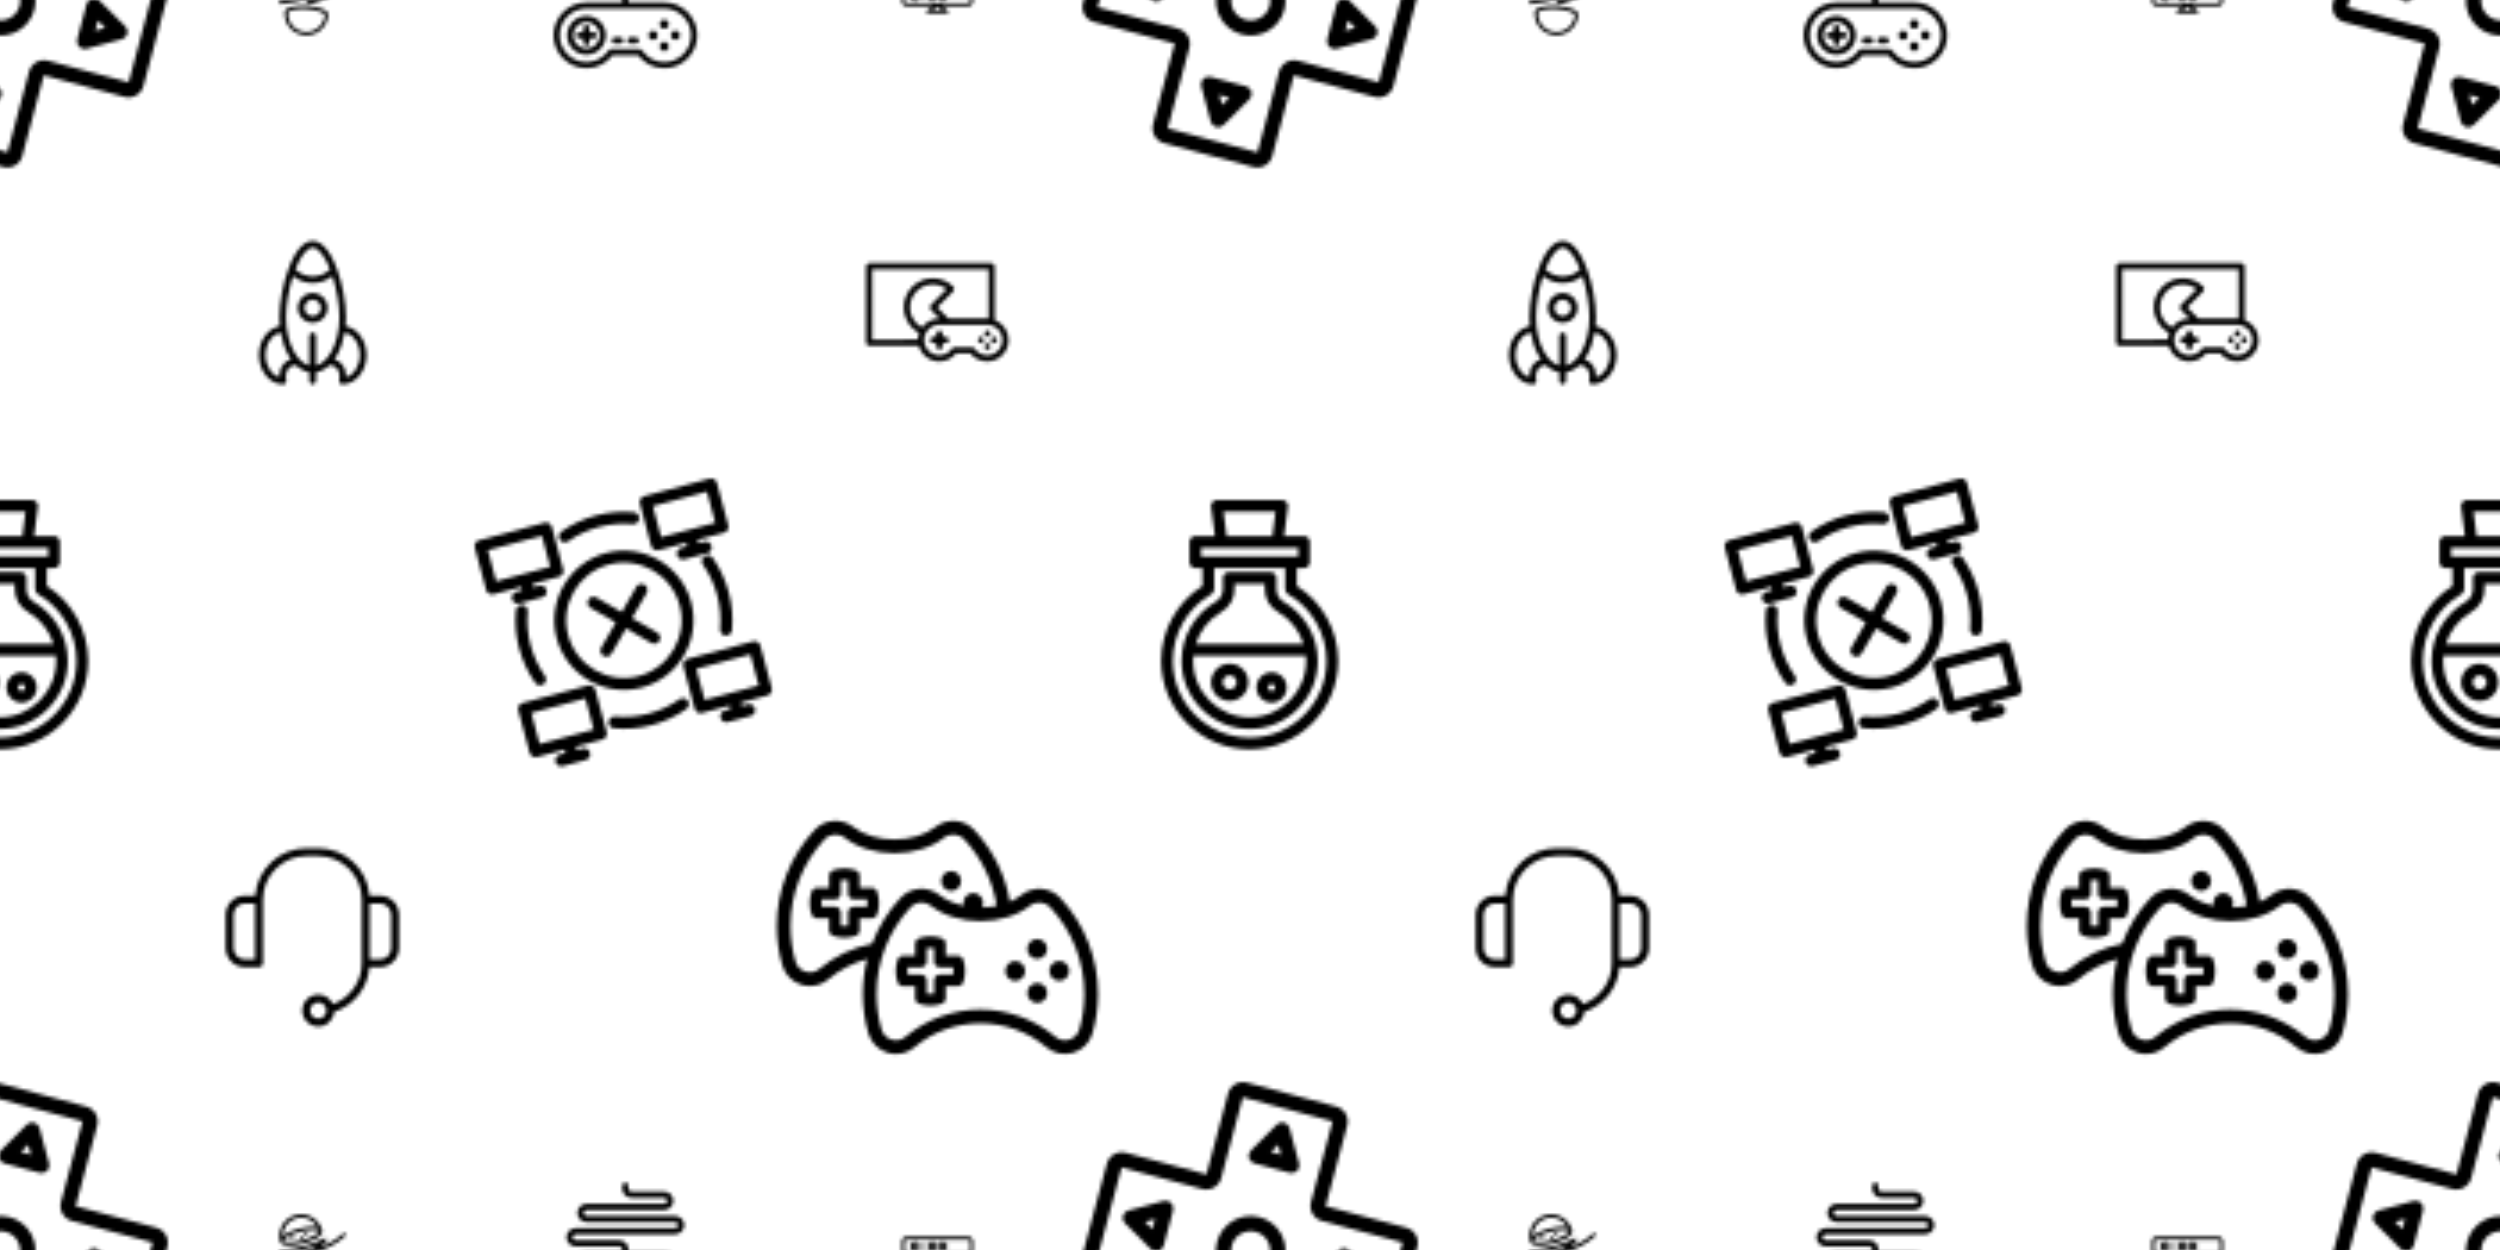 <svg xmlns="http://www.w3.org/2000/svg" xmlns:xlink="http://www.w3.org/1999/xlink" xmlns:fi="http://pattern.flaticon.com/"
    x="0" y="0" width="700" height="350" viewBox="0 0 700 350">
    <rect x="0px" y="0px" width="100%" height="100%" opacity="0.3" fill="none" />
    <defs>
        <g transform="matrix(0.092 0 0 0.092 67.5 67.5)" id="L1_48">
            <path d="M317.862,258.827c0.82-8.715,1.244-17.598,1.244-26.586c0-45.212-10.462-101.641-27.303-147.266   C265.879,14.742,237.36,0,218,0s-47.879,14.742-73.803,84.975c-16.841,45.625-27.303,102.054-27.303,147.266   c0,8.989,0.425,17.871,1.244,26.586c-35.982,6.185-63.729,43.352-63.729,88.142c0,23.177,7.364,45.111,20.736,61.763   c13.828,17.22,32.459,26.903,52.461,27.267c0.061,0.001,0.121,0.001,0.182,0.001c3.002,0,5.849-1.349,7.749-3.68   c1.939-2.377,2.68-5.514,2.009-8.508c-2.241-9.998-1.898-25.37,6.445-35.792c5.143-6.423,12.717-10.05,22.544-10.82   c12.536,12.198,26.609,19.727,41.465,22.061V426c0,5.523,4.478,10,10,10s10-4.477,10-10v-26.738   c14.856-2.333,28.929-9.863,41.465-22.061c9.827,0.77,17.401,4.397,22.544,10.82c8.344,10.422,8.687,25.794,6.445,35.791   c-0.671,2.994,0.069,6.131,2.009,8.508c1.9,2.331,4.747,3.68,7.749,3.68c0.061,0,0.121,0,0.182-0.001   c20.002-0.363,38.633-10.046,52.461-27.266c13.371-16.651,20.735-38.585,20.735-61.763   C381.59,302.179,353.844,265.012,317.862,258.827z M218,20c17.072,0,36.637,24.607,52.85,66.15   C256.778,99.872,237.744,107.67,218,107.67s-38.777-7.799-52.85-21.521C181.363,44.607,200.929,20,218,20z M128.379,375.521   c-9.167,11.45-12.24,25.882-11.997,38.666c-23.98-7.183-41.973-34.745-41.973-67.218c0-34.623,20.156-63.368,46.337-68.298   c4.448,26.17,12.659,50.215,24.172,70.157c2.215,3.837,4.527,7.464,6.92,10.895C140.4,363.278,132.98,369.774,128.379,375.521z    M228,378.886V288.4c0-5.523-4.478-10-10-10s-10,4.477-10,10v90.486c-16.95-3.935-32.917-17.81-45.761-40.058   c-16.344-28.31-25.345-66.163-25.345-106.587c0-38.331,7.938-85.209,21.046-125.789C174.84,120.06,196.074,127.67,218,127.67   s43.161-7.61,60.06-21.219c13.108,40.58,21.046,87.458,21.046,125.789c0,40.424-9.001,78.278-25.345,106.587   C260.917,361.076,244.95,374.951,228,378.886z M319.619,414.187c0.243-12.784-2.83-27.215-11.997-38.666   c-4.601-5.747-12.02-12.243-23.459-15.798c2.393-3.431,4.705-7.058,6.92-10.895c11.513-19.942,19.724-43.987,24.172-70.157   c26.18,4.93,46.336,33.676,46.336,68.298C361.59,379.442,343.599,407.004,319.619,414.187z"
            />
            <path d="M218,158.17c-24.896,0-45.149,20.254-45.149,45.149c0,24.896,20.254,45.149,45.149,45.149s45.149-20.254,45.149-45.149   C263.15,178.424,242.896,158.17,218,158.17z M218,228.469c-13.867,0-25.149-11.282-25.149-25.149   c0-13.867,11.282-25.149,25.149-25.149s25.149,11.282,25.149,25.149C243.15,217.187,231.868,228.469,218,228.469z"
            />
        </g>
        <g transform="matrix(0.161 -0.043 0.043 0.161 132.134 150.251)"
            id="L1_49">
            <path d="M10,103h48v6H48c-5.522,0-10,4.477-10,10s4.478,10,10,10h40c5.522,0,10-4.477,10-10s-4.478-10-10-10H78v-6h46   c5.522,0,10-4.477,10-10V19c0-5.523-4.478-10-10-10H10C4.478,9,0,13.477,0,19v74C0,98.523,4.478,103,10,103z M20,29h94v54H20V29z"
            />
            <path d="M411,9H297c-5.522,0-10,4.477-10,10v74c0,5.523,4.478,10,10,10h48v6h-10c-5.522,0-10,4.477-10,10s4.478,10,10,10h40   c5.522,0,10-4.477,10-10s-4.478-10-10-10h-10v-6h46c5.522,0,10-4.477,10-10V19C421,13.477,416.522,9,411,9z M401,83h-94V29h94V83z"
            />
            <path d="M124,292H10c-5.522,0-10,4.477-10,10v74c0,5.523,4.478,10,10,10h48v6H48c-5.522,0-10,4.477-10,10s4.478,10,10,10h40   c5.522,0,10-4.477,10-10s-4.478-10-10-10H78v-6h46c5.522,0,10-4.477,10-10v-74C134,296.477,129.522,292,124,292z M114,366H20v-54   h94V366z"
            />
            <path d="M411,292H297c-5.522,0-10,4.477-10,10v74c0,5.523,4.478,10,10,10h48v6h-10c-5.522,0-10,4.477-10,10s4.478,10,10,10h40   c5.522,0,10-4.477,10-10s-4.478-10-10-10h-10v-6h46c5.522,0,10-4.477,10-10v-74C421,296.477,416.522,292,411,292z M401,366h-94v-54   h94V366z"
            />
            <path d="M93.515,201.731c0,64.506,52.479,116.985,116.985,116.985s116.985-52.479,116.985-116.985S275.006,84.746,210.5,84.746   S93.515,137.225,93.515,201.731z M307.485,201.731c0,53.478-43.508,96.985-96.985,96.985s-96.985-43.508-96.985-96.985   s43.508-96.985,96.985-96.985S307.485,148.253,307.485,201.731z"
            />
            <path d="M266.551,354.065c-17.922,6.593-36.779,9.935-56.048,9.935s-38.126-3.343-56.048-9.935   c-5.183-1.907-10.932,0.75-12.837,5.933c-1.907,5.183,0.749,10.931,5.933,12.838C167.69,380.244,188.87,384,210.503,384   s42.813-3.756,62.952-11.165c5.184-1.907,7.84-7.654,5.933-12.838C277.481,354.814,271.734,352.159,266.551,354.065z"
            />
            <path d="M154.455,49.395c17.922-6.593,36.779-9.935,56.048-9.935s38.126,3.343,56.048,9.935c1.139,0.419,2.305,0.617,3.451,0.617   c4.072,0,7.898-2.506,9.386-6.55c1.907-5.183-0.749-10.931-5.933-12.838c-20.14-7.408-41.319-11.165-62.952-11.165   s-42.813,3.756-62.952,11.165c-5.184,1.907-7.84,7.654-5.933,12.838C143.523,48.646,149.271,51.301,154.455,49.395z"
            />
            <path d="M52.235,132.845c-5.183-1.908-10.931,0.75-12.837,5.933c-7.408,20.138-11.165,41.319-11.165,62.952   s3.757,42.814,11.165,62.952c1.487,4.045,5.313,6.55,9.386,6.55c1.146,0,2.313-0.199,3.451-0.618   c5.184-1.907,7.84-7.654,5.933-12.837c-6.592-17.92-9.935-36.778-9.935-56.048s3.343-38.127,9.935-56.048   C60.075,140.499,57.419,134.752,52.235,132.845z"
            />
            <path d="M368.771,270.615c1.139,0.419,2.305,0.618,3.451,0.618c4.072,0,7.898-2.506,9.386-6.55   c7.409-20.14,11.166-41.321,11.166-62.952s-3.757-42.812-11.166-62.952c-1.905-5.184-7.654-7.84-12.837-5.933   c-5.184,1.907-7.84,7.654-5.933,12.837c6.593,17.922,9.936,36.779,9.936,56.048s-3.343,38.125-9.936,56.048   C360.931,262.961,363.587,268.708,368.771,270.615z"
            />
            <path d="M175.862,152.951c-3.906-3.905-10.236-3.905-14.143,0c-3.905,3.905-3.905,10.237,0,14.142l34.638,34.638l-34.638,34.638   c-3.905,3.905-3.905,10.237,0,14.142c1.953,1.953,4.512,2.929,7.071,2.929c2.559,0,5.119-0.977,7.071-2.929l34.638-34.638   l34.638,34.638c1.953,1.953,4.512,2.929,7.071,2.929s5.118-0.976,7.071-2.929c3.905-3.905,3.905-10.237,0-14.142l-34.638-34.638   l34.638-34.638c3.905-3.905,3.905-10.237,0-14.142c-3.905-3.905-10.237-3.905-14.143,0L210.5,187.589L175.862,152.951z"
            />
        </g>
        <g transform="matrix(0.206 0.055 -0.055 0.206 -31.82 -55.114)"
            id="L1_50">
            <path d="M401.768,129.995H292.239c-0.128,0-0.233-0.104-0.233-0.233V20.233C292.006,9.076,282.929,0,271.773,0H150.228   c-11.156,0-20.233,9.076-20.233,20.233v109.529c0,0.128-0.104,0.233-0.233,0.233H20.233C9.077,129.995,0,139.071,0,150.228v121.545   c0,11.156,9.077,20.233,20.233,20.233h109.529c0.128,0,0.233,0.104,0.233,0.233v109.529c0,11.156,9.077,20.233,20.233,20.233   h121.545c11.156,0,20.233-9.076,20.233-20.233V292.238c0-0.128,0.104-0.233,0.233-0.233h109.529   c11.156,0,20.232-9.076,20.232-20.233V150.228C422,139.071,412.924,129.995,401.768,129.995z M402,271.773   c0,0.128-0.104,0.233-0.232,0.233H292.239c-11.156,0-20.233,9.076-20.233,20.233v109.529c0,0.128-0.104,0.233-0.233,0.233H150.228   c-0.128,0-0.233-0.104-0.233-0.233V292.238c0-11.156-9.077-20.233-20.233-20.233H20.233c-0.128,0-0.233-0.104-0.233-0.233V150.228   c0-0.128,0.104-0.233,0.233-0.233h109.529c11.156,0,20.233-9.076,20.233-20.233V20.233c0-0.128,0.104-0.233,0.233-0.233h121.545   c0.128,0,0.233,0.104,0.233,0.233v109.529c0,11.156,9.077,20.233,20.233,20.233h109.529c0.128,0,0.232,0.104,0.232,0.233V271.773z"
            />
            <path d="M186.875,99.857h48.25c3.573,0,6.874-1.906,8.66-5c1.787-3.094,1.787-6.906,0-10L219.66,43.072   c-1.786-3.094-5.087-5-8.66-5s-6.874,1.906-8.66,5l-24.125,41.785c-1.787,3.094-1.787,6.906,0,10   C180.001,97.951,183.303,99.857,186.875,99.857z M211,68.072l6.804,11.785h-13.608L211,68.072z"
            />
            <path d="M235.125,322.143h-48.25c-3.573,0-6.874,1.906-8.66,5c-1.787,3.094-1.787,6.906,0,10l24.125,41.785   c1.786,3.094,5.087,5,8.66,5c3.572,0,6.874-1.906,8.66-5l24.125-41.785c1.787-3.094,1.787-6.906,0-10   C241.999,324.049,238.698,322.143,235.125,322.143z M211,353.928l-6.804-11.785h13.608L211,353.928z"
            />
            <path d="M378.929,202.34l-41.785-24.124c-3.094-1.787-6.906-1.787-10,0c-3.094,1.786-5,5.087-5,8.66v48.249   c0,3.573,1.906,6.874,5,8.66c1.547,0.893,3.273,1.34,5,1.34s3.453-0.447,5-1.34l41.785-24.125c3.094-1.786,5-5.088,5-8.66   C383.929,207.427,382.022,204.126,378.929,202.34z M342.144,217.804v-13.608L353.929,211L342.144,217.804z"
            />
            <path d="M94.857,178.215c-3.094-1.786-6.905-1.786-10,0L43.072,202.34c-3.094,1.786-5,5.088-5,8.66c0,3.573,1.906,6.874,5,8.66   l41.785,24.125c1.547,0.893,3.273,1.34,5,1.34s3.453-0.447,5-1.34c3.094-1.786,5-5.087,5-8.66v-48.249   C99.857,183.303,97.951,180.001,94.857,178.215z M79.857,217.804L68.072,211l11.785-6.804V217.804z"
            />
            <path d="M212,166.264c-25.222,0-45.741,20.52-45.741,45.741s20.519,45.741,45.741,45.741s45.741-20.519,45.741-45.741   S237.222,166.264,212,166.264z M212,237.747c-14.193,0-25.741-11.547-25.741-25.741c0-14.194,11.547-25.741,25.741-25.741   c14.194,0,25.741,11.547,25.741,25.741C237.741,226.199,226.194,237.747,212,237.747z"
            />
        </g>
        <path d="M359.752,108.935h-24.024C331.115,48.094,280.136,0,218.134,0h-27.092C129.04,0,78.06,48.094,73.448,108.935H49.424  c-24.117,0-43.737,19.621-43.737,43.738v76.603c0,24.117,19.62,43.737,43.737,43.737h32.683c4.971,0,9-4.029,9-9V117.935  C91.107,62.831,135.938,18,191.042,18h27.092c55.104,0,99.935,44.831,99.935,99.935v145.674c0,42.606-26.907,80.163-66.419,94.185  c-5.687-12.869-18.566-21.876-33.515-21.876c-20.198,0-36.63,16.432-36.63,36.629s16.432,36.629,36.63,36.629  c19.109,0,34.838-14.711,36.479-33.402c45.325-14.703,77.308-55.356,81.073-102.762h24.067c24.117,0,43.737-19.621,43.737-43.737  v-76.603C403.49,128.556,383.87,108.935,359.752,108.935z M73.107,255.013H49.424c-14.191,0-25.737-11.546-25.737-25.737v-76.603  c0-14.192,11.546-25.738,25.737-25.738h23.683V255.013z M218.134,391.177c-10.272,0-18.63-8.357-18.63-18.629  s8.357-18.629,18.63-18.629s18.629,8.357,18.629,18.629S228.407,391.177,218.134,391.177z M385.49,229.276  c0,14.191-11.546,25.737-25.737,25.737h-23.684V126.935h23.684c14.191,0,25.737,11.546,25.737,25.738V229.276z"
            transform="matrix(0.122 0 0 0.122 62.5 237.5)" id="L1_51" />
        <g transform="matrix(0.085 0 0 0.085 155 330)" id="L1_52">
            <path d="M364.63,243.307H246.495v-10c0-16.542-13.458-30-30-30H72.548c-5.514,0-10-4.486-10-10c0-5.514,4.486-10,10-10h327.894   c16.542,0,30-13.458,30-30s-13.458-30-30-30H108.508c-5.514,0-10-4.486-10-10c0-5.514,4.486-10,10-10h255.973   c16.542,0,30-13.458,30-30s-13.458-30-30-30H256.495c-5.514,0-10-4.486-10-10V22.964c0-5.523-4.477-10-10-10s-10,4.477-10,10   v10.344c0,16.542,13.458,30,30,30h107.987c5.514,0,10,4.486,10,10c0,5.514-4.486,10-10,10H108.508c-16.542,0-30,13.458-30,30   s13.458,30,30,30h291.934c5.514,0,10,4.486,10,10c0,5.514-4.486,10-10,10H72.548c-16.542,0-30,13.458-30,30s13.458,30,30,30   h143.947c5.514,0,10,4.486,10,10v10H108.359C48.61,243.307,0,291.917,0,351.667s48.61,108.359,108.359,108.359   c34.03,0,65.934-15.961,86.39-42.958h83.491c20.456,26.997,52.36,42.958,86.39,42.958c59.75,0,108.359-48.61,108.359-108.359   S424.38,243.307,364.63,243.307z M364.63,440.026c-29.211,0-56.505-14.429-73.013-38.598c-1.863-2.728-4.954-4.36-8.258-4.36   h-93.73c-3.304,0-6.395,1.632-8.258,4.36c-16.507,24.169-43.802,38.598-73.013,38.598C59.638,440.026,20,400.388,20,351.667   s39.638-88.359,88.359-88.359H364.63c48.722,0,88.359,39.638,88.359,88.359S413.352,440.026,364.63,440.026z"
            />
            <path d="M108.359,287.922c-35.148,0-63.744,28.595-63.744,63.744s28.596,63.744,63.744,63.744s63.744-28.595,63.744-63.744   S143.508,287.922,108.359,287.922z M108.359,395.411c-24.121,0-43.744-19.624-43.744-43.744s19.624-43.744,43.744-43.744   s43.744,19.624,43.744,43.744S132.48,395.411,108.359,395.411z"
            />
            <path d="M327.958,336.704c-8.28,0.01-14.99,6.73-14.98,15.02c0.01,8.27,6.72,14.98,15,14.98h0.01c8.29-0.01,14.99-6.73,14.99-15.01   C342.968,343.404,336.248,336.694,327.958,336.704z"
            />
            <path d="M401.238,336.554c-8.28,0.02-14.98,6.76-14.95,15.05c0.02,8.26,6.73,14.95,15,14.95c0.01,0,0.03,0,0.04,0   c8.29-0.03,14.98-6.76,14.96-15.05C416.258,343.224,409.528,336.524,401.238,336.554z"
            />
            <path d="M364.718,373.324c-0.03,0-0.06,0-0.09,0c-8.28,0-15,6.71-15,15c0,8.28,6.72,15,15,15c0.02,0,0.04,0,0.06,0   c0.03,0,0.06,0,0.09,0c0.02,0,0.04,0,0.06,0c8.29-0.04,14.98-6.78,14.94-15.06C379.748,379.974,373.008,373.284,364.718,373.324z"
            />
            <path d="M364.558,330.014c0.01,0,0.02,0,0.03,0c8.28-0.02,14.98-6.75,14.97-15.03c-0.02-8.29-6.75-14.99-15.03-14.97   c-8.29,0.01-14.99,6.74-14.97,15.03C349.568,323.314,356.288,330.014,364.558,330.014z"
            />
            <path d="M118.359,341.667v-13.969c0-5.523-4.477-10-10-10s-10,4.477-10,10v13.969H84.39c-5.523,0-10,4.477-10,10s4.477,10,10,10   h13.97v13.969c0,5.523,4.477,10,10,10s10-4.477,10-10v-13.969h13.969c5.523,0,10-4.477,10-10s-4.477-10-10-10H118.359z"
            />
            <path d="M220.544,358.461h-19.141c-5.523,0-10,4.477-10,10s4.477,10,10,10h19.141c5.523,0,10-4.477,10-10   S226.067,358.461,220.544,358.461z"
            />
            <path d="M271.586,358.461h-19.141c-5.523,0-10,4.477-10,10s4.477,10,10,10h19.141c5.523,0,10-4.477,10-10   S277.109,358.461,271.586,358.461z"
            />
        </g>
        <g transform="matrix(0.043 0 0 0.043 252.5 340)" id="L1_53">
            <path d="M432.909,145.296H31.071C13.938,145.296,0,159.235,0,176.367v65.847c0,17.133,13.938,31.071,31.071,31.071h170.335   l-37.324,27.33c-3.49,2.555-4.941,7.065-3.597,11.176c1.344,4.111,5.18,6.892,9.505,6.892h124c4.325,0,8.16-2.781,9.505-6.892   c1.344-4.111-0.107-8.621-3.597-11.176l-37.324-27.33h170.335c17.133,0,31.071-13.938,31.071-31.071v-65.847   C463.98,159.235,450.042,145.296,432.909,145.296z M200.574,298.684l31.417-23.004l31.416,23.004H200.574z M443.98,242.215   c0,6.105-4.967,11.071-11.071,11.071H31.071c-6.104,0-11.071-4.967-11.071-11.071v-65.847c0-6.105,4.967-11.071,11.071-11.071   h401.838c6.104,0,11.071,4.967,11.071,11.071V242.215z"
            />
            <path d="M198.671,178.29c-17.093,0-30.999,13.906-30.999,30.999s13.906,30.999,30.999,30.999s30.999-13.906,30.999-30.999   S215.764,178.29,198.671,178.29z M198.671,220.288c-6.065,0-10.999-4.934-10.999-10.999s4.934-10.999,10.999-10.999   s10.999,4.934,10.999,10.999S204.736,220.288,198.671,220.288z"
            />
            <path d="M265.31,178.29c-17.093,0-30.999,13.906-30.999,30.999s13.906,30.999,30.999,30.999s30.999-13.906,30.999-30.999   S282.402,178.29,265.31,178.29z M265.31,220.288c-6.064,0-10.999-4.934-10.999-10.999s4.935-10.999,10.999-10.999   s10.999,4.934,10.999,10.999S271.374,220.288,265.31,220.288z"
            />
            <path d="M86.261,178.29c-17.093,0-30.999,13.906-30.999,30.999s13.906,30.999,30.999,30.999s30.999-13.906,30.999-30.999   S103.354,178.29,86.261,178.29z M86.261,220.288c-6.065,0-10.999-4.934-10.999-10.999s4.934-10.999,10.999-10.999   s10.999,4.934,10.999,10.999S92.326,220.288,86.261,220.288z"
            />
            <path d="M143.353,199.289c-2.63,0-5.21,1.07-7.07,2.93c-1.87,1.86-2.93,4.44-2.93,7.07c0,2.63,1.06,5.21,2.93,7.07   c1.86,1.86,4.44,2.93,7.07,2.93s5.21-1.07,7.07-2.93c1.86-1.86,2.93-4.43,2.93-7.07c0-2.63-1.07-5.21-2.93-7.07   C148.563,200.359,145.983,199.289,143.353,199.289z"
            />
        </g>
        <g transform="matrix(0.047 0 0 0.047 77.5 340)" id="L1_54">
            <path d="M19.492,162.955c2.606,9.857,13.366,21.86,49.817,23.072c2.021,0.067,4.085,0.101,6.19,0.101   c23.522,0,52.143-4.166,81.428-11.9c31.905-8.427,61.033-20.148,82.018-33.004c31.105-19.057,34.529-34.809,31.926-44.668   c-0.008-0.03-0.018-0.06-0.026-0.09c-8.861-33.454-30.241-61.454-60.215-78.848C180.638,0.212,145.633-4.49,112.066,4.376   C42.76,22.681,1.231,93.817,19.49,162.949C19.49,162.952,19.492,162.953,19.492,162.955z M228.497,124.168   c-19.37,11.868-46.602,22.778-76.677,30.722s-59.151,11.902-81.846,11.148c-24.276-0.807-30.744-6.67-31.146-8.196   c-0.403-1.526,2.325-9.817,23.037-22.507c19.37-11.867,46.602-22.778,76.677-30.721c27.653-7.304,54.451-11.239,76.237-11.239   c1.907,0,3.78,0.03,5.608,0.091c24.275,0.807,30.743,6.67,31.146,8.196C251.936,103.188,249.208,111.479,228.497,124.168z    M117.173,23.713c28.411-7.504,58.037-3.527,83.418,11.202c17.097,9.922,30.878,23.928,40.344,40.67   c-5.587-1.104-12.152-1.851-19.884-2.108c-24.577-0.815-55.711,3.373-87.617,11.8c-31.905,8.427-61.033,20.148-82.018,33.004   c-6.582,4.032-11.912,7.915-16.221,11.627C35.207,81.306,67.889,36.73,117.173,23.713z"
            />
            <path d="M266.225,263.9c-23.086-8.525-53.938-14.351-86.874-16.405c-32.938-2.055-64.274-0.106-88.238,5.484   c-35.524,8.287-43.738,22.158-44.373,32.335c-4.451,71.365,50.133,133.054,121.677,137.516c2.774,0.173,5.535,0.259,8.291,0.259   c31.659,0,61.863-11.359,85.809-32.435c26.037-22.917,41.563-54.58,43.72-89.156C306.871,291.32,300.444,276.536,266.225,263.9z    M249.301,375.64c-22.026,19.388-50.299,29.055-79.641,27.229c-60.536-3.776-106.725-55.952-102.96-116.31   c0.099-1.575,5.301-8.585,28.955-14.103c16.285-3.799,36.449-5.764,58.342-5.764c7.847,0,15.917,0.252,24.109,0.763   c31.046,1.937,59.88,7.337,81.189,15.206c22.786,8.414,27.076,16.016,26.979,17.591   C284.452,329.486,271.321,356.259,249.301,375.64z"
            />
            <path d="M408.913,115.794c-3.707-4.092-10.031-4.404-14.125-0.697c-44.009,39.867-95.502,65.722-136.824,81.771   c22.344-19.098,36.291-36.741,37.329-38.068c2.882-3.685,2.823-8.875-0.142-12.495c-2.964-3.62-8.043-4.7-12.222-2.602   C155.788,207.507,22.267,216.923,20.933,217.01c-5.51,0.36-9.685,5.119-9.325,10.629c0.359,5.511,5.121,9.686,10.629,9.329   c1.409-0.092,35.083-2.369,85.322-12.786c35.081-7.274,83.501-19.739,134.655-40.274c-16.801,14.006-38.162,28.42-61.735,36.301   c-4.974,1.663-7.818,6.886-6.517,11.966c1.15,4.489,5.192,7.52,9.679,7.52c0.591,0,1.189-0.053,1.789-0.161   c1.307-0.237,32.495-5.979,75.636-22.328c39.838-15.097,97.705-42.495,147.149-87.287   C412.308,126.211,412.621,119.887,408.913,115.794z"
            />
            <path d="M92.578,126.695c-2.631,0-5.211,1.06-7.07,2.92c-1.86,1.87-2.92,4.44-2.92,7.08c0,2.63,1.06,5.21,2.92,7.07   c1.87,1.86,4.439,2.93,7.07,2.93c2.64,0,5.21-1.07,7.079-2.93c1.86-1.87,2.931-4.44,2.931-7.07c0-2.63-1.07-5.21-2.931-7.08   C97.788,127.755,95.217,126.695,92.578,126.695z"
            />
            <path d="M174.578,106.695c-2.631,0-5.211,1.06-7.07,2.93c-1.86,1.86-2.93,4.43-2.93,7.07c0,2.63,1.069,5.21,2.93,7.07   c1.859,1.86,4.439,2.93,7.07,2.93c2.64,0,5.21-1.07,7.079-2.93c1.86-1.87,2.931-4.44,2.931-7.07c0-2.63-1.07-5.21-2.931-7.07   C179.788,107.755,177.217,106.695,174.578,106.695z"
            />
            <path d="M152.588,128.695c-2.641,0-5.221,1.06-7.08,2.93c-1.86,1.86-2.93,4.43-2.93,7.07c0,2.63,1.069,5.21,2.93,7.07   c1.87,1.86,4.439,2.93,7.08,2.93c2.63,0,5.2-1.07,7.069-2.93c1.86-1.86,2.921-4.44,2.921-7.07c0-2.64-1.061-5.21-2.921-7.07   C157.797,129.755,155.217,128.695,152.588,128.695z"
            />
        </g>
        <g transform="matrix(0.192 0 0 0.192 217.5 217.5)" id="L1_55">
            <path d="M138.321,161.831h-17.437v-17.437c0-3.615-2.287-6.835-5.701-8.026c-5.319-1.855-10.904-2.796-16.6-2.796   c-5.696,0-11.281,0.941-16.6,2.796c-3.414,1.191-5.701,4.411-5.701,8.026v17.437H58.847c-3.615,0-6.834,2.287-8.025,5.7   c-1.856,5.318-2.797,10.904-2.797,16.601s0.941,11.283,2.797,16.601c1.191,3.413,4.411,5.699,8.025,5.699h17.437v17.437   c0,3.615,2.287,6.834,5.7,8.025c5.318,1.856,10.904,2.797,16.601,2.797c5.697,0,11.283-0.941,16.601-2.797   c3.413-1.191,5.7-4.41,5.7-8.025v-17.437h17.437c3.615,0,6.835-2.287,8.026-5.7c1.855-5.318,2.796-10.903,2.796-16.6   c0-5.696-0.941-11.281-2.796-16.6C145.156,164.118,141.937,161.831,138.321,161.831z M131.729,189.432h-19.344   c-4.694,0-8.5,3.806-8.5,8.5v19.344c-3.481,0.553-7.12,0.552-10.601,0v-19.344c0-4.694-3.806-8.5-8.5-8.5H65.44   c-0.276-1.741-0.415-3.511-0.415-5.3s0.139-3.56,0.415-5.301h19.344c4.694,0,8.5-3.806,8.5-8.5v-19.343   c3.482-0.553,7.12-0.553,10.601,0v19.343c0,4.694,3.806,8.5,8.5,8.5h19.343c0.276,1.741,0.415,3.511,0.415,5.301   C132.143,185.921,132.004,187.692,131.729,189.432z"
            />
            <path d="M254.329,166.478c0.009,0,0.019,0,0.028,0c7.996-0.009,14.459-6.501,14.44-14.497c-0.02-7.987-6.501-14.449-14.497-14.439   c-7.987,0.019-14.459,6.511-14.439,14.497C239.879,160.025,246.351,166.478,254.329,166.478z"
            />
            <path d="M413.655,176.853c-15.05-16.238-39.613-18.106-57.137-4.34c-4.789,3.762-10.376,6.982-16.534,9.625   c-6.765-39.084-24.521-74.946-51.786-104.346c-15.049-16.24-39.611-18.11-57.141-4.344c-14.5,11.397-36.2,17.934-59.535,17.934   c-23.341,0-45.044-6.537-59.545-17.935C94.463,59.683,69.9,61.551,54.838,77.791C19.475,115.946,0,165.618,0,217.657   c0,19.499,2.732,38.81,8.122,57.398c3.94,13.584,14.402,24.161,27.984,28.293c4.044,1.23,8.175,1.833,12.271,1.833   c9.678,0,19.154-3.365,26.782-9.76c16.623-13.948,35.986-24.059,56.702-29.731c-4.216,16.521-6.402,33.645-6.402,51.037   c0,19.509,2.731,38.819,8.117,57.393c3.94,13.586,14.402,24.164,27.988,28.295c4.042,1.229,8.17,1.831,12.264,1.831   c9.679,0,19.157-3.367,26.782-9.764c26.931-22.595,61.155-35.038,96.366-35.038s69.435,12.443,96.365,35.038   c10.851,9.104,25.448,12.069,39.046,7.934c13.586-4.132,24.048-14.709,27.988-28.295c5.386-18.573,8.117-37.883,8.117-57.393   C468.493,264.68,449.018,215.006,413.655,176.853z M62.306,280.097c-5.739,4.811-13.167,6.312-20.378,4.117   c-7.197-2.189-12.518-7.559-14.598-14.729C22.466,252.708,20,235.27,20,217.657c0-46.981,17.582-91.825,49.505-126.269   c7.915-8.536,20.861-9.489,30.114-2.217c17.957,14.115,44.165,22.21,71.904,22.21c27.732,0,53.937-8.095,71.89-22.207   c9.265-7.274,22.208-6.321,30.118,2.214c25.198,27.172,41.391,60.45,47.16,96.697c-6.77,1.379-13.891,2.167-21.197,2.315   c0.952-1.937,1.498-4.11,1.49-6.416c-0.02-7.986-6.521-14.449-14.517-14.42c-7.986,0.019-14.439,6.52-14.419,14.516   c0.005,1.344,0.207,2.639,0.554,3.873c-13.69-2.876-25.901-8.161-35.168-15.44c-17.522-13.765-42.085-11.899-57.137,4.34   c-18.159,19.591-32.116,42.226-41.41,66.654C110.767,248.981,84.397,261.56,62.306,280.097z M441.167,368.549   c-2.08,7.173-7.4,12.542-14.599,14.731c-7.209,2.193-14.636,0.692-20.371-4.121c-30.527-25.611-69.316-39.716-109.221-39.716   s-78.693,14.105-109.22,39.716c-5.735,4.812-13.158,6.313-20.373,4.121c-7.197-2.189-12.519-7.558-14.598-14.731   c-4.861-16.763-7.326-34.199-7.326-51.823c0-46.989,17.582-91.835,49.506-126.277c4.349-4.692,10.22-7.09,16.164-7.09   c4.866,0,9.782,1.608,13.949,4.882c17.962,14.11,44.168,22.203,71.897,22.203s53.936-8.093,71.897-22.203   c9.258-7.273,22.203-6.326,30.113,2.208c31.924,34.443,49.506,79.289,49.506,126.277   C448.493,334.351,446.028,351.786,441.167,368.549z"
            />
            <path d="M263.776,260.896h-17.437V243.46c0-3.615-2.287-6.835-5.7-8.026c-5.318-1.855-10.903-2.796-16.6-2.796   c-5.696,0-11.281,0.941-16.6,2.796c-3.414,1.191-5.701,4.411-5.701,8.026v17.437h-17.436c-3.615,0-6.834,2.287-8.025,5.7   c-1.856,5.318-2.797,10.904-2.797,16.601s0.941,11.283,2.797,16.601c1.191,3.413,4.41,5.7,8.025,5.7h17.436v17.436   c0,3.615,2.287,6.834,5.7,8.025c5.319,1.856,10.905,2.797,16.601,2.797c5.697,0,11.283-0.941,16.601-2.797   c3.413-1.191,5.699-4.411,5.699-8.025v-17.436h17.437c3.614,0,6.834-2.286,8.025-5.699c1.855-5.317,2.797-10.903,2.797-16.602   s-0.941-11.285-2.797-16.602C270.61,263.182,267.39,260.896,263.776,260.896z M257.183,288.498h-19.344c-4.694,0-8.5,3.806-8.5,8.5   v19.343c-3.481,0.553-7.12,0.552-10.601,0v-19.343c0-4.694-3.806-8.5-8.5-8.5h-19.343c-0.276-1.741-0.415-3.511-0.415-5.301   s0.139-3.56,0.415-5.301h19.343c4.694,0,8.5-3.806,8.5-8.5v-19.343c3.482-0.553,7.12-0.552,10.601,0v19.344   c0,4.694,3.806,8.5,8.5,8.5h19.344c0.276,1.741,0.415,3.511,0.415,5.301S257.459,286.757,257.183,288.498z"
            />
            <path d="M411.973,297.569c0.01,0,0.029,0,0.039,0c7.996-0.029,14.449-6.521,14.43-14.517c-0.029-7.986-6.52-14.449-14.516-14.42   c-7.987,0.019-14.449,6.52-14.42,14.507C397.524,291.116,403.996,297.569,411.973,297.569z"
            />
            <path d="M347.715,268.758c-7.987,0.01-14.459,6.491-14.448,14.487c0.01,7.986,6.491,14.459,14.487,14.449   c7.987-0.01,14.459-6.491,14.449-14.478C362.192,275.221,355.711,268.749,347.715,268.758z"
            />
            <path d="M379.931,300.849c-0.087,0-0.164,0-0.251,0c-7.909,0.096-14.295,6.53-14.295,14.468c0,7.986,6.481,14.468,14.468,14.468   c0.019,0,0.039,0,0.048,0c0.029,0,0.058,0,0.087,0c0.02,0,0.039,0,0.058,0c7.986-0.029,14.439-6.54,14.41-14.526   C394.418,307.263,387.917,300.81,379.931,300.849z"
            />
            <path d="M379.786,265.546c0.009,0,0.02,0,0.029,0c7.996-0.019,14.459-6.51,14.439-14.497c-0.019-7.996-6.511-14.459-14.497-14.439   c-7.995,0.019-14.458,6.511-14.439,14.497C365.327,259.084,371.81,265.546,379.786,265.546z"
            />
        </g>
        <g transform="matrix(0.163 0 0 0.163 315 140)" id="L1_56">
            <path d="M295.135,147.632V117h12.414c5.523,0,10-4.477,10-10V72c0-5.523-4.477-10-10-10h-34.342l6.581-50.713   c0.37-2.853-0.506-5.727-2.405-7.888C275.485,1.239,272.747,0,269.871,0H157.779c-2.876,0-5.614,1.239-7.512,3.399   c-1.899,2.161-2.775,5.035-2.405,7.888L154.443,62h-33.728c-5.523,0-10,4.477-10,10v35c0,5.523,4.477,10,10,10h12.42v30.631   c-43.94,27.728-71,76.487-71,128.639c0,83.813,68.187,152,152,152s152-68.187,152-152   C366.135,224.125,339.074,175.366,295.135,147.632z M169.16,20h89.329l-5.451,42h-78.428L169.16,20z M130.715,82h166.833v15   H130.715V82z M214.135,408.27c-72.785,0-132-59.215-132-132c0-46.984,25.292-90.797,66.006-114.343   c3.09-1.788,4.994-5.087,4.994-8.657V117h122v36.27c0,3.57,1.903,6.869,4.993,8.656c40.715,23.552,66.007,67.366,66.007,114.344   C346.135,349.055,286.92,408.27,214.135,408.27z"
            />
            <path d="M272.614,174.907c-7.699-4.453-12.481-12.745-12.481-21.64V134c0-5.523-4.477-10-10-10h-72c-5.523,0-10,4.477-10,10v19.268   c0,8.895-4.783,17.187-12.481,21.64c-36.096,20.881-58.519,59.719-58.519,101.358c0,64.514,52.486,117,117,117s117-52.486,117-117   C331.132,234.626,308.709,195.789,272.614,174.907z M165.665,192.22c13.858-8.017,22.467-22.942,22.467-38.952V144h52v9.268   c0,16.01,8.609,30.936,22.467,38.952c21.354,12.354,36.932,32.284,44.112,55.226H121.553   C128.733,224.504,144.311,204.573,165.665,192.22z M214.132,373.266c-53.486,0-97-43.514-97-97c0-2.961,0.147-5.902,0.416-8.821   h193.168c0.269,2.918,0.416,5.86,0.416,8.821C311.132,329.751,267.618,373.266,214.132,373.266z"
            />
            <path d="M179.825,281.2c-17.645,0-32,14.355-32,32s14.355,32,32,32s32-14.355,32-32S197.47,281.2,179.825,281.2z M179.825,325.2   c-6.617,0-12-5.383-12-12s5.383-12,12-12s12,5.383,12,12S186.442,325.2,179.825,325.2z"
            />
            <path d="M251.825,296c-14.336,0-26,11.664-26,26s11.664,26,26,26s26-11.664,26-26S266.161,296,251.825,296z M251.825,328   c-3.309,0-6-2.691-6-6s2.691-6,6-6s6,2.691,6,6S255.134,328,251.825,328z"
            />
        </g>
        <g transform="matrix(0.086 0 0 0.086 242.5 67.5)" id="L1_57">
            <path d="M418.67,256.948V81.985c0-5.523-4.478-10-10-10H10c-5.522,0-10,4.477-10,10v249c0,5.523,4.478,10,10,10h161.531   c8.225,29.33,35.183,50.908,67.105,50.908c21.228,0,41.168-9.654,54.353-26.073h46.839c13.186,16.418,33.126,26.073,54.353,26.073   c38.433,0,69.699-31.267,69.699-69.699C463.879,292.378,445.054,266.885,418.67,256.948z M20,91.985h378.67v160.67   c-1.486-0.095-2.98-0.16-4.49-0.16H268.301l-36.73-36.73l52.729-52.729c1.875-1.875,2.929-4.419,2.929-7.072   s-1.054-5.196-2.93-7.072c-36.871-36.86-96.867-36.862-133.742,0.002c-36.861,36.872-36.861,96.868,0.001,133.741   c6.65,6.65,14.127,12.181,22.3,16.543c-2.403,6.848-3.761,14.178-3.892,21.806H20V91.985z M182.133,281.458   c-6.381-3.426-12.226-7.758-17.43-12.963c-29.067-29.075-29.067-76.384-0.002-105.458c26.675-26.669,68.701-28.871,97.914-6.599   l-52.256,52.255c-3.905,3.905-3.905,10.237,0,14.142l29.658,29.659h-1.381C215.403,252.495,194.804,263.931,182.133,281.458z    M394.18,371.893c-16.43,0-31.783-8.117-41.069-21.713c-1.863-2.728-4.954-4.36-8.258-4.36h-56.89c-3.304,0-6.395,1.632-8.258,4.36   c-9.286,13.596-24.639,21.713-41.069,21.713c-27.404,0-49.699-22.295-49.699-49.699s22.295-49.699,49.699-49.699H394.18   c27.404,0,49.699,22.295,49.699,49.699S421.584,371.893,394.18,371.893z"
            />
            <path d="M260.464,312.194H249.2v-11.263c0-5.523-4.478-10-10-10s-10,4.477-10,10v11.263h-11.263c-5.522,0-10,4.477-10,10   s4.478,10,10,10H229.2v11.263c0,5.523,4.478,10,10,10s10-4.477,10-10v-11.263h11.264c5.522,0,10-4.477,10-10   S265.986,312.194,260.464,312.194z"
            />
            <path d="M395.132,333.458c-2.63,0-5.21,1.07-7.069,2.93c-1.86,1.86-2.931,4.44-2.931,7.07c0,2.63,1.07,5.21,2.931,7.07   c1.859,1.86,4.439,2.93,7.069,2.93s5.21-1.07,7.07-2.93c1.86-1.86,2.93-4.44,2.93-7.07c0-2.63-1.069-5.21-2.93-7.07   S397.762,333.458,395.132,333.458z"
            />
            <path d="M373.872,312.198c-2.64,0-5.21,1.06-7.07,2.93c-1.869,1.86-2.93,4.43-2.93,7.07c0,2.63,1.061,5.21,2.93,7.07   c1.86,1.86,4.431,2.92,7.07,2.92c2.63,0,5.21-1.06,7.07-2.92c1.859-1.86,2.93-4.44,2.93-7.07c0-2.64-1.07-5.21-2.93-7.07   C379.072,313.258,376.502,312.198,373.872,312.198z"
            />
            <path d="M395.132,290.928c-2.63,0-5.21,1.07-7.069,2.93c-1.86,1.87-2.931,4.44-2.931,7.07c0,2.63,1.07,5.21,2.931,7.07   c1.859,1.86,4.439,2.93,7.069,2.93s5.21-1.07,7.07-2.93c1.86-1.86,2.93-4.44,2.93-7.07c0-2.63-1.069-5.21-2.93-7.07   C400.342,291.998,397.762,290.928,395.132,290.928z"
            />
            <path d="M416.393,312.198c-2.631,0-5.21,1.06-7.07,2.92c-1.86,1.87-2.93,4.44-2.93,7.08c0,2.63,1.069,5.21,2.93,7.07   c1.86,1.86,4.439,2.93,7.07,2.93c2.64,0,5.21-1.07,7.069-2.93c1.86-1.86,2.931-4.44,2.931-7.07c0-2.64-1.07-5.21-2.931-7.08   C421.603,313.258,419.022,312.198,416.393,312.198z"
            />
        </g>
    </defs>
    <g fi:class="KUsePattern">
        <pattern id="pattern_L1_48" width="350" height="350" patternUnits="userSpaceOnUse">
            <use xlink:href="#L1_48" x="-350" y="-350" />
            <use xlink:href="#L1_48" x="0" y="-350" />
            <use xlink:href="#L1_48" x="350" y="-350" />
            <use xlink:href="#L1_48" x="-350" y="0" />
            <use xlink:href="#L1_48" x="0" y="0" />
            <use xlink:href="#L1_48" x="350" y="0" />
            <use xlink:href="#L1_48" x="-350" y="350" />
            <use xlink:href="#L1_48" x="0" y="350" />
            <use xlink:href="#L1_48" x="350" y="350" />
        </pattern>
        <rect x="0" y="0" width="100%" height="100%" fill="url(#pattern_L1_48)" />
    </g>
    <g fi:class="KUsePattern">
        <pattern id="pattern_L1_49" width="350" height="350" patternUnits="userSpaceOnUse">
            <use xlink:href="#L1_49" x="-350" y="-350" />
            <use xlink:href="#L1_49" x="0" y="-350" />
            <use xlink:href="#L1_49" x="350" y="-350" />
            <use xlink:href="#L1_49" x="-350" y="0" />
            <use xlink:href="#L1_49" x="0" y="0" />
            <use xlink:href="#L1_49" x="350" y="0" />
            <use xlink:href="#L1_49" x="-350" y="350" />
            <use xlink:href="#L1_49" x="0" y="350" />
            <use xlink:href="#L1_49" x="350" y="350" />
        </pattern>
        <rect x="0" y="0" width="100%" height="100%" fill="url(#pattern_L1_49)" />
    </g>
    <g fi:class="KUsePattern">
        <pattern id="pattern_L1_50" width="350" height="350" patternUnits="userSpaceOnUse">
            <use xlink:href="#L1_50" x="-350" y="-350" />
            <use xlink:href="#L1_50" x="0" y="-350" />
            <use xlink:href="#L1_50" x="350" y="-350" />
            <use xlink:href="#L1_50" x="-350" y="0" />
            <use xlink:href="#L1_50" x="0" y="0" />
            <use xlink:href="#L1_50" x="350" y="0" />
            <use xlink:href="#L1_50" x="-350" y="350" />
            <use xlink:href="#L1_50" x="0" y="350" />
            <use xlink:href="#L1_50" x="350" y="350" />
        </pattern>
        <rect x="0" y="0" width="100%" height="100%" fill="url(#pattern_L1_50)" />
    </g>
    <g fi:class="KUsePattern">
        <pattern id="pattern_L1_51" width="350" height="350" patternUnits="userSpaceOnUse">
            <use xlink:href="#L1_51" x="-350" y="-350" />
            <use xlink:href="#L1_51" x="0" y="-350" />
            <use xlink:href="#L1_51" x="350" y="-350" />
            <use xlink:href="#L1_51" x="-350" y="0" />
            <use xlink:href="#L1_51" x="0" y="0" />
            <use xlink:href="#L1_51" x="350" y="0" />
            <use xlink:href="#L1_51" x="-350" y="350" />
            <use xlink:href="#L1_51" x="0" y="350" />
            <use xlink:href="#L1_51" x="350" y="350" />
        </pattern>
        <rect x="0" y="0" width="100%" height="100%" fill="url(#pattern_L1_51)" />
    </g>
    <g fi:class="KUsePattern">
        <pattern id="pattern_L1_52" width="350" height="350" patternUnits="userSpaceOnUse">
            <use xlink:href="#L1_52" x="-350" y="-350" />
            <use xlink:href="#L1_52" x="0" y="-350" />
            <use xlink:href="#L1_52" x="350" y="-350" />
            <use xlink:href="#L1_52" x="-350" y="0" />
            <use xlink:href="#L1_52" x="0" y="0" />
            <use xlink:href="#L1_52" x="350" y="0" />
            <use xlink:href="#L1_52" x="-350" y="350" />
            <use xlink:href="#L1_52" x="0" y="350" />
            <use xlink:href="#L1_52" x="350" y="350" />
        </pattern>
        <rect x="0" y="0" width="100%" height="100%" fill="url(#pattern_L1_52)" />
    </g>
    <g fi:class="KUsePattern">
        <pattern id="pattern_L1_53" width="350" height="350" patternUnits="userSpaceOnUse">
            <use xlink:href="#L1_53" x="-350" y="-350" />
            <use xlink:href="#L1_53" x="0" y="-350" />
            <use xlink:href="#L1_53" x="350" y="-350" />
            <use xlink:href="#L1_53" x="-350" y="0" />
            <use xlink:href="#L1_53" x="0" y="0" />
            <use xlink:href="#L1_53" x="350" y="0" />
            <use xlink:href="#L1_53" x="-350" y="350" />
            <use xlink:href="#L1_53" x="0" y="350" />
            <use xlink:href="#L1_53" x="350" y="350" />
        </pattern>
        <rect x="0" y="0" width="100%" height="100%" fill="url(#pattern_L1_53)" />
    </g>
    <g fi:class="KUsePattern">
        <pattern id="pattern_L1_54" width="350" height="350" patternUnits="userSpaceOnUse">
            <use xlink:href="#L1_54" x="-350" y="-350" />
            <use xlink:href="#L1_54" x="0" y="-350" />
            <use xlink:href="#L1_54" x="350" y="-350" />
            <use xlink:href="#L1_54" x="-350" y="0" />
            <use xlink:href="#L1_54" x="0" y="0" />
            <use xlink:href="#L1_54" x="350" y="0" />
            <use xlink:href="#L1_54" x="-350" y="350" />
            <use xlink:href="#L1_54" x="0" y="350" />
            <use xlink:href="#L1_54" x="350" y="350" />
        </pattern>
        <rect x="0" y="0" width="100%" height="100%" fill="url(#pattern_L1_54)" />
    </g>
    <g fi:class="KUsePattern">
        <pattern id="pattern_L1_55" width="350" height="350" patternUnits="userSpaceOnUse">
            <use xlink:href="#L1_55" x="-350" y="-350" />
            <use xlink:href="#L1_55" x="0" y="-350" />
            <use xlink:href="#L1_55" x="350" y="-350" />
            <use xlink:href="#L1_55" x="-350" y="0" />
            <use xlink:href="#L1_55" x="0" y="0" />
            <use xlink:href="#L1_55" x="350" y="0" />
            <use xlink:href="#L1_55" x="-350" y="350" />
            <use xlink:href="#L1_55" x="0" y="350" />
            <use xlink:href="#L1_55" x="350" y="350" />
        </pattern>
        <rect x="0" y="0" width="100%" height="100%" fill="url(#pattern_L1_55)" />
    </g>
    <g fi:class="KUsePattern">
        <pattern id="pattern_L1_56" width="350" height="350" patternUnits="userSpaceOnUse">
            <use xlink:href="#L1_56" x="-350" y="-350" />
            <use xlink:href="#L1_56" x="0" y="-350" />
            <use xlink:href="#L1_56" x="350" y="-350" />
            <use xlink:href="#L1_56" x="-350" y="0" />
            <use xlink:href="#L1_56" x="0" y="0" />
            <use xlink:href="#L1_56" x="350" y="0" />
            <use xlink:href="#L1_56" x="-350" y="350" />
            <use xlink:href="#L1_56" x="0" y="350" />
            <use xlink:href="#L1_56" x="350" y="350" />
        </pattern>
        <rect x="0" y="0" width="100%" height="100%" fill="url(#pattern_L1_56)" />
    </g>
    <g fi:class="KUsePattern">
        <pattern id="pattern_L1_57" width="350" height="350" patternUnits="userSpaceOnUse">
            <use xlink:href="#L1_57" x="-350" y="-350" />
            <use xlink:href="#L1_57" x="0" y="-350" />
            <use xlink:href="#L1_57" x="350" y="-350" />
            <use xlink:href="#L1_57" x="-350" y="0" />
            <use xlink:href="#L1_57" x="0" y="0" />
            <use xlink:href="#L1_57" x="350" y="0" />
            <use xlink:href="#L1_57" x="-350" y="350" />
            <use xlink:href="#L1_57" x="0" y="350" />
            <use xlink:href="#L1_57" x="350" y="350" />
        </pattern>
        <rect x="0" y="0" width="100%" height="100%" fill="url(#pattern_L1_57)" />
    </g>
</svg>
